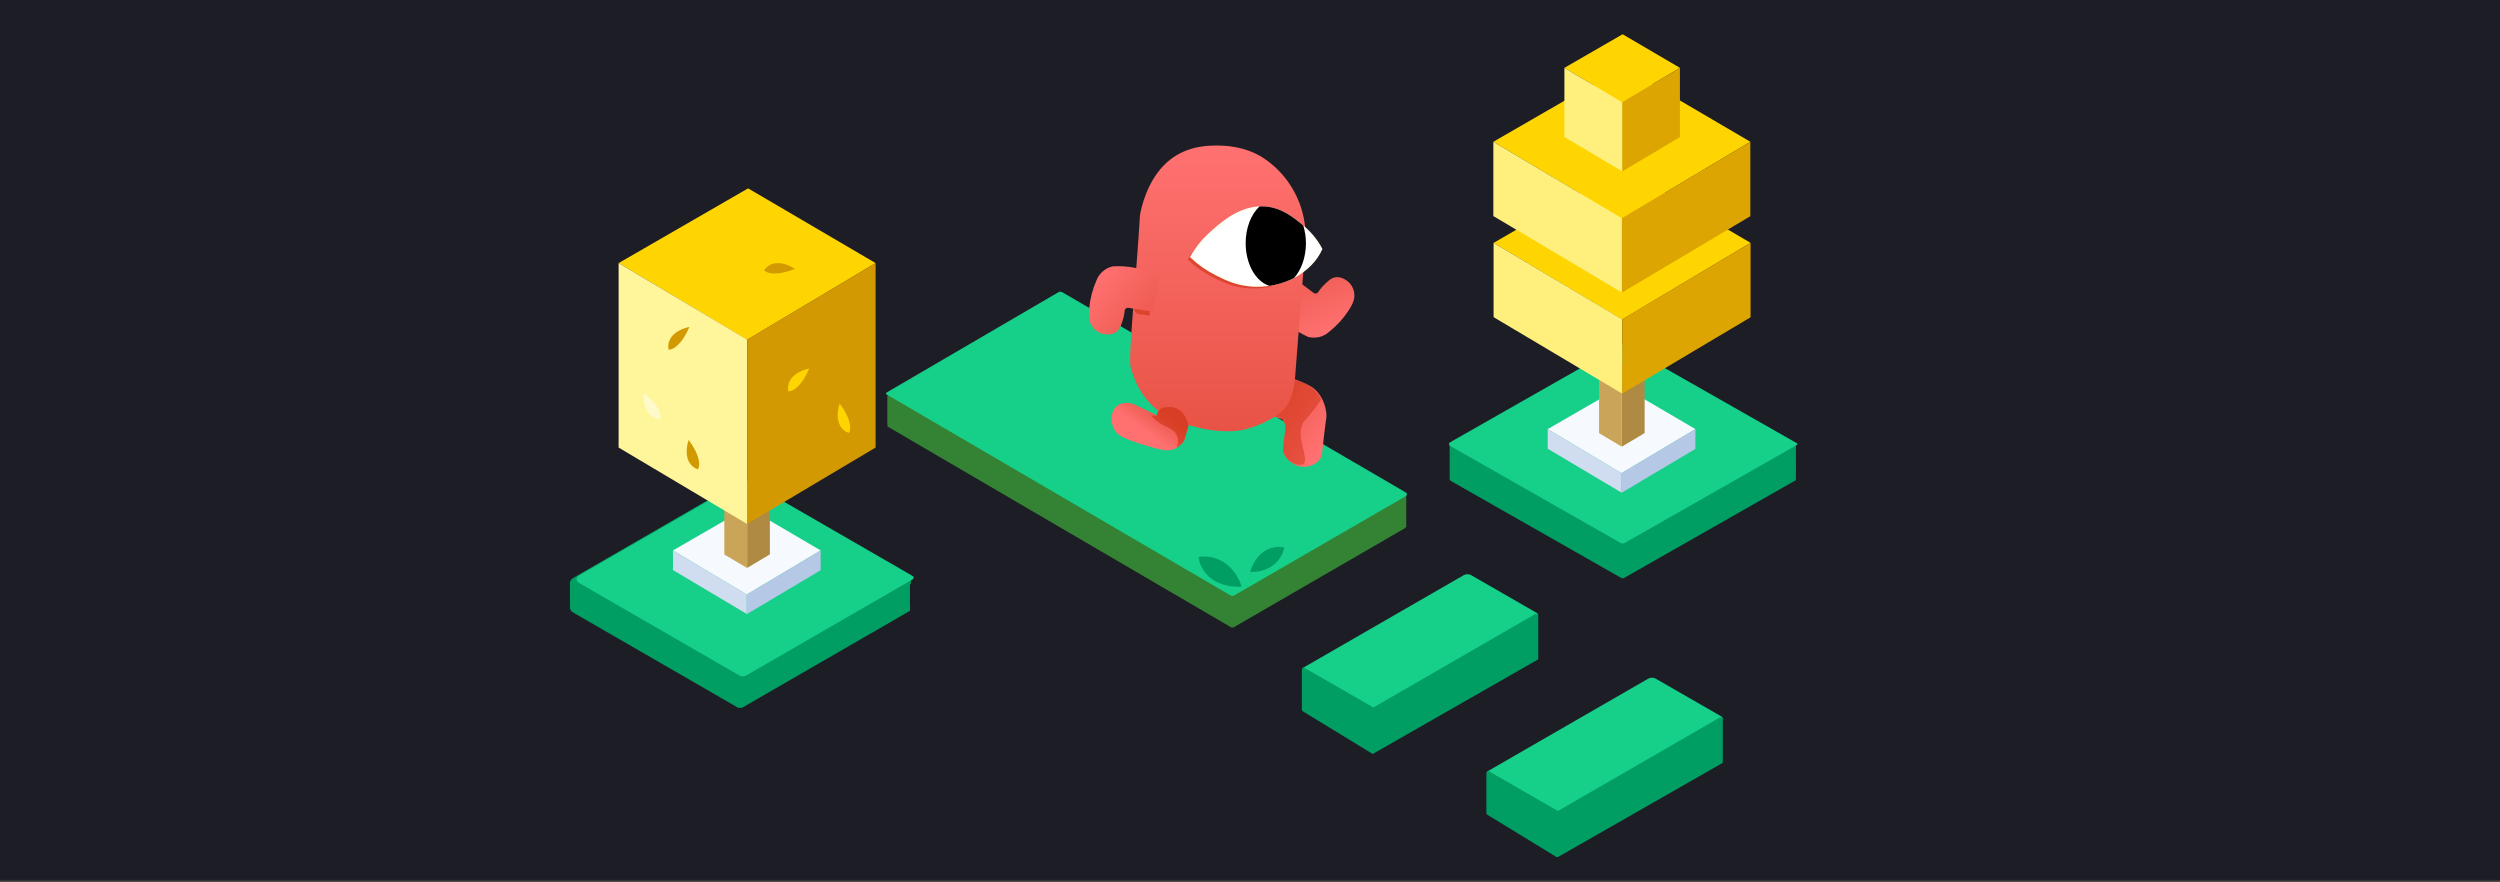 <svg width="292" height="103" viewBox="0 0 292 103" fill="none" xmlns="http://www.w3.org/2000/svg">
<rect x="0" y="0" width="292" height="103" fill="#333333" stroke="none"/>
<rect width="292" height="102.768" fill="#1D1D26"/>
<path d="M86.404 59.599L67.169 70.703C66.954 70.828 66.954 71.029 67.169 71.153L86.442 82.279L106.067 70.95L86.404 59.599Z" fill="#009E62" stroke="#009E62" stroke-width="0.899" stroke-linejoin="bevel"/>
<path d="M86.402 59.282L67.167 70.386C66.952 70.51 66.952 70.711 67.167 70.836L86.403 81.941L106.028 70.611L86.402 59.282Z" fill="#009E62" stroke="#009E62" stroke-width="0.899" stroke-linejoin="bevel"/>
<path d="M86.402 58.97L67.167 70.075C66.952 70.199 66.952 70.4 67.167 70.524L86.403 81.629L106.028 70.3L86.402 58.97Z" fill="#009E62" stroke="#009E62" stroke-width="0.899" stroke-linejoin="bevel"/>
<path d="M86.402 58.66L67.167 69.764C66.952 69.888 66.952 70.089 67.167 70.213L86.403 81.318L106.028 69.989L86.402 58.66Z" fill="#009E62" stroke="#009E62" stroke-width="0.899" stroke-linejoin="bevel"/>
<path d="M86.402 58.349L67.167 69.453C66.952 69.578 66.952 69.779 67.167 69.903L86.403 81.008L106.028 69.679L86.402 58.349Z" fill="#009E62" stroke="#009E62" stroke-width="0.899" stroke-linejoin="bevel"/>
<path d="M86.402 58.038L67.167 69.143C66.952 69.267 66.952 69.468 67.167 69.592L86.403 80.697L106.028 69.368L86.402 58.038Z" fill="#009E62" stroke="#009E62" stroke-width="0.899" stroke-linejoin="bevel"/>
<path d="M86.402 57.728L67.167 68.832C66.952 68.956 66.952 69.158 67.167 69.282L86.403 80.387L106.028 69.058L86.402 57.728Z" fill="#009E62" stroke="#009E62" stroke-width="0.899" stroke-linejoin="bevel"/>
<path d="M86.402 57.417L67.167 68.522C66.952 68.646 66.952 68.847 67.167 68.971L86.403 80.076L106.028 68.747L86.402 57.417Z" fill="#009E62" stroke="#009E62" stroke-width="0.899" stroke-linejoin="bevel"/>
<path d="M86.402 57.106L67.167 68.21C66.952 68.334 66.952 68.536 67.167 68.66L86.403 79.765L106.028 68.436L86.402 57.106Z" fill="#009E62" stroke="#009E62" stroke-width="0.899" stroke-linejoin="bevel"/>
<path d="M86.402 56.795L67.167 67.9C66.952 68.024 66.952 68.225 67.167 68.349L86.403 79.454L106.028 68.125L86.402 56.795Z" fill="#009E62" stroke="#009E62" stroke-width="0.899" stroke-linejoin="bevel"/>
<path d="M86.768 56.617L67.762 67.588C67.547 67.712 67.547 67.914 67.762 68.038L86.769 79.01L106.163 67.814L86.768 56.617Z" fill="#009E62" stroke="#009E62" stroke-width="0.899" stroke-linejoin="bevel"/>
<path d="M87.456 56.225C87.241 56.101 86.892 56.101 86.677 56.225L67.661 67.203C67.231 67.451 67.231 67.854 67.661 68.102L86.368 78.902C86.583 79.026 86.932 79.026 87.147 78.902L106.552 67.699C106.767 67.575 106.767 67.374 106.552 67.249L87.456 56.225Z" fill="#16CF89"/>
<path d="M87.377 22L72.253 30.731L87.261 39.688L102.272 30.731L87.377 22Z" fill="#FED501"/>
<path d="M87.293 59.273L78.601 64.291L87.227 69.439L95.853 64.291L87.293 59.273Z" fill="#F6FAFF"/>
<rect width="3.096" height="9.405" transform="matrix(-0.859 0.511 0 1 89.922 55.347)" fill="#AE8A42"/>
<rect width="3.096" height="9.418" transform="matrix(0.859 0.511 0 1 84.602 55.347)" fill="#CAA459"/>
<rect width="17.463" height="21.543" transform="matrix(-0.859 0.511 0 1 102.27 30.73)" fill="#D39902"/>
<rect width="10.036" height="2.312" transform="matrix(-0.859 0.511 0 1 95.85 64.292)" fill="#B5C8E6"/>
<rect width="17.463" height="21.544" transform="matrix(0.859 0.511 0 1 72.254 30.73)" fill="#FFF69B"/>
<rect width="10.036" height="2.291" transform="matrix(0.859 0.511 0 1 78.602 64.292)" fill="#D0DCEF"/>
<path d="M75.184 45.914C75.104 46.863 75.378 48.8 77.113 48.959C77.272 48.582 77.108 47.446 75.184 45.914Z" fill="#FFFACB"/>
<path d="M80.526 38.184C79.589 38.353 77.789 39.119 78.084 40.836C78.489 40.892 79.545 40.44 80.526 38.184Z" fill="#D39902"/>
<path d="M92.85 31.409C92.068 30.865 90.252 30.134 89.248 31.557C89.495 31.883 90.56 32.309 92.85 31.409Z" fill="#D39902"/>
<path d="M94.517 43.051C93.579 43.219 91.779 43.986 92.075 45.702C92.48 45.758 93.535 45.306 94.517 43.051Z" fill="#FED501"/>
<path d="M80.435 51.387C80.112 52.283 79.876 54.225 81.51 54.827C81.761 54.505 81.897 53.365 80.435 51.387Z" fill="#D39902"/>
<path d="M98.073 47.13C97.751 48.026 97.514 49.968 99.149 50.57C99.4 50.248 99.536 49.108 98.073 47.13Z" fill="#FED501"/>
<path d="M189.527 44.43L169.62 55.76C169.506 55.824 169.506 55.929 169.62 55.994L189.528 67.324L209.642 55.877L189.527 44.43L189.527 44.43Z" fill="#009E62" stroke="#009E62" stroke-width="0.475" stroke-linejoin="bevel"/>
<path d="M189.527 44.122L169.62 55.451C169.506 55.516 169.506 55.621 169.62 55.686L189.528 67.016L209.642 55.569L189.527 44.122L189.527 44.122Z" fill="#009E62" stroke="#009E62" stroke-width="0.475" stroke-linejoin="bevel"/>
<path d="M189.527 43.813L169.62 55.142C169.506 55.207 169.506 55.312 169.62 55.377L189.528 66.707L209.642 55.26L189.527 43.813L189.527 43.813Z" fill="#009E62" stroke="#009E62" stroke-width="0.475" stroke-linejoin="bevel"/>
<path d="M189.527 43.505L169.62 54.835C169.506 54.9 169.506 55.005 169.62 55.069L189.528 66.399L209.642 54.953L189.527 43.505L189.527 43.505Z" fill="#009E62" stroke="#009E62" stroke-width="0.475" stroke-linejoin="bevel"/>
<path d="M189.527 43.197L169.62 54.526C169.506 54.591 169.506 54.696 169.62 54.761L189.528 66.091L209.642 54.644L189.527 43.197L189.527 43.197Z" fill="#009E62" stroke="#009E62" stroke-width="0.475" stroke-linejoin="bevel"/>
<path d="M189.527 42.889L169.62 54.218C169.506 54.283 169.506 54.389 169.62 54.453L189.528 65.783L209.642 54.336L189.527 42.889L189.527 42.889Z" fill="#009E62" stroke="#009E62" stroke-width="0.475" stroke-linejoin="bevel"/>
<path d="M189.527 42.582L169.62 53.911C169.506 53.976 169.506 54.081 169.62 54.146L189.528 65.475L209.642 54.029L189.527 42.582L189.527 42.582Z" fill="#009E62" stroke="#009E62" stroke-width="0.475" stroke-linejoin="bevel"/>
<path d="M189.527 42.273L169.62 53.602C169.506 53.667 169.506 53.772 169.62 53.837L189.528 65.167L209.642 53.72L189.527 42.273L189.527 42.273Z" fill="#009E62" stroke="#009E62" stroke-width="0.475" stroke-linejoin="bevel"/>
<path d="M189.527 41.964L169.62 53.294C169.506 53.358 169.506 53.464 169.62 53.529L189.528 64.858L209.642 53.412L189.527 41.964L189.527 41.964Z" fill="#009E62" stroke="#009E62" stroke-width="0.475" stroke-linejoin="bevel"/>
<path d="M189.527 41.656L169.62 52.985C169.506 53.05 169.506 53.155 169.62 53.22L189.528 64.55L209.642 53.103L189.527 41.656L189.527 41.656Z" fill="#009E62" stroke="#009E62" stroke-width="0.475" stroke-linejoin="bevel"/>
<path d="M189.527 41.348L169.62 52.677C169.506 52.742 169.506 52.847 169.62 52.912L189.528 64.242L209.642 52.795L189.527 41.348L189.527 41.348Z" fill="#009E62" stroke="#009E62" stroke-width="0.475" stroke-linejoin="bevel"/>
<path d="M189.527 41.041L169.62 52.37C169.506 52.435 169.506 52.54 169.62 52.605L189.528 63.934L209.642 52.488L189.527 41.041L189.527 41.041Z" fill="#009E62" stroke="#009E62" stroke-width="0.475" stroke-linejoin="bevel"/>
<path d="M189.527 40.732L169.62 52.061C169.506 52.126 169.506 52.231 169.62 52.296L189.528 63.626L209.642 52.179L189.527 40.732L189.527 40.732Z" fill="#009E62" stroke="#009E62" stroke-width="0.475" stroke-linejoin="bevel"/>
<path d="M189.734 40.306C189.62 40.241 189.435 40.241 189.321 40.306L169.413 51.635C169.185 51.765 169.185 51.975 169.413 52.105L189.322 63.435C189.436 63.5 189.621 63.5 189.735 63.435L209.849 51.988C209.963 51.923 209.963 51.818 209.849 51.753L189.734 40.306Z" fill="#16CF89"/>
<path d="M143.942 73.082L163.952 61.502C164.065 61.436 164.066 61.331 163.953 61.265L123.849 37.889L103.773 49.607L143.942 73.082Z" fill="#009E62" stroke="#348334" stroke-width="0.475" stroke-linejoin="bevel"/>
<path d="M143.942 72.777L163.952 61.197C164.065 61.132 164.066 61.026 163.953 60.96L123.849 37.584L103.773 49.303L143.942 72.777Z" fill="#009E62" stroke="#348334" stroke-width="0.475" stroke-linejoin="bevel"/>
<path d="M143.942 72.474L163.952 60.893C164.065 60.828 164.066 60.722 163.953 60.657L123.849 37.28L103.773 48.999L143.942 72.474Z" fill="#009E62" stroke="#348334" stroke-width="0.475" stroke-linejoin="bevel"/>
<path d="M143.942 72.17L163.952 60.59C164.065 60.524 164.066 60.419 163.953 60.353L123.849 36.977L103.773 48.695L143.942 72.17Z" fill="#009E62" stroke="#348334" stroke-width="0.475" stroke-linejoin="bevel"/>
<path d="M143.942 71.865L163.952 60.285C164.065 60.22 164.066 60.114 163.953 60.048L123.849 36.672L103.773 48.391L143.942 71.865Z" fill="#009E62" stroke="#348334" stroke-width="0.475" stroke-linejoin="bevel"/>
<path d="M143.942 71.561L163.952 59.98C164.065 59.915 164.066 59.809 163.953 59.744L123.849 36.367L103.773 48.086L143.942 71.561Z" fill="#009E62" stroke="#348334" stroke-width="0.475" stroke-linejoin="bevel"/>
<path d="M143.942 71.257L163.952 59.677C164.065 59.611 164.066 59.505 163.953 59.44L123.849 36.063L103.773 47.782L143.942 71.257Z" fill="#009E62" stroke="#348334" stroke-width="0.475" stroke-linejoin="bevel"/>
<path d="M143.942 70.953L163.952 59.373C164.065 59.307 164.066 59.202 163.953 59.136L123.849 35.76L103.773 47.478L143.942 70.953Z" fill="#009E62" stroke="#348334" stroke-width="0.475" stroke-linejoin="bevel"/>
<path d="M143.942 70.648L163.952 59.068C164.065 59.003 164.066 58.897 163.953 58.831L123.849 35.455L103.773 47.174L143.942 70.648Z" fill="#009E62" stroke="#348334" stroke-width="0.475" stroke-linejoin="bevel"/>
<path d="M143.942 70.345L163.952 58.764C164.065 58.699 164.066 58.593 163.953 58.528L123.849 35.151L103.773 46.87L143.942 70.345Z" fill="#009E62" stroke="#348334" stroke-width="0.475" stroke-linejoin="bevel"/>
<path d="M143.942 70.04L163.952 58.46C164.065 58.394 164.066 58.289 163.953 58.223L123.849 34.847L103.773 46.565L143.942 70.04Z" fill="#009E62" stroke="#348334" stroke-width="0.475" stroke-linejoin="bevel"/>
<path d="M143.942 69.736L163.952 58.156C164.065 58.091 164.066 57.985 163.953 57.919L123.849 34.543L103.773 46.262L143.942 69.736Z" fill="#009E62" stroke="#348334" stroke-width="0.475" stroke-linejoin="bevel"/>
<path d="M143.736 69.551C143.849 69.617 144.034 69.617 144.148 69.551L164.158 57.971C164.384 57.84 164.385 57.629 164.16 57.498L124.056 34.121C123.942 34.055 123.756 34.055 123.642 34.121L103.566 45.84C103.454 45.905 103.454 46.011 103.566 46.076L143.736 69.551Z" fill="#16CF89"/>
<path d="M170.985 67.167C171.212 67.037 171.58 67.036 171.807 67.167L179.486 71.584C179.714 71.715 179.714 71.928 179.487 72.059L160.914 82.767C160.688 82.897 160.32 82.898 160.093 82.767L152.207 78.231C152.093 78.166 152.093 78.059 152.207 77.994L170.985 67.167Z" fill="#16CF89"/>
<path d="M160.107 82.809L179.311 71.724C179.47 71.633 179.667 71.747 179.667 71.93V77.009L160.463 87.987C160.304 88.078 160.107 87.963 160.107 87.781V82.809Z" fill="#009E62"/>
<path d="M152.055 78.24C152.055 78.057 152.252 77.943 152.41 78.034L160.419 82.64C160.493 82.682 160.538 82.761 160.538 82.846V87.768C160.538 87.953 160.335 88.067 160.177 87.97L152.168 83.077C152.098 83.034 152.055 82.957 152.055 82.874V78.24Z" fill="#009E62"/>
<path d="M192.538 79.253C192.765 79.123 193.132 79.122 193.36 79.253L201.039 83.67C201.267 83.801 201.267 84.014 201.039 84.145L182.467 94.853C182.24 94.984 181.873 94.984 181.646 94.853L173.76 90.317C173.646 90.252 173.646 90.145 173.76 90.079L192.538 79.253Z" fill="#16CF89"/>
<path d="M181.66 94.896L200.864 83.811C201.022 83.72 201.22 83.834 201.22 84.017V89.096L182.015 100.074C181.857 100.164 181.66 100.05 181.66 99.868V94.896Z" fill="#009E62"/>
<path d="M173.607 90.326C173.607 90.143 173.805 90.029 173.963 90.12L181.972 94.726C182.046 94.768 182.091 94.847 182.091 94.932V99.853C182.091 100.039 181.888 100.153 181.73 100.056L173.721 95.163C173.65 95.12 173.607 95.043 173.607 94.96V90.326Z" fill="#009E62"/>
<path d="M189.547 7.828L174.423 16.559L189.431 25.516L204.441 16.559L189.547 7.828Z" fill="#FED501"/>
<path d="M189.574 19.636L174.45 28.367L189.459 37.323L204.469 28.367L189.574 19.636Z" fill="#FED501"/>
<path d="M189.52 4L182.72 7.925L189.468 11.952L196.216 7.925L189.52 4Z" fill="#FED501"/>
<path d="M189.463 45.102L180.771 50.12L189.397 55.268L198.023 50.12L189.463 45.102Z" fill="#F6FAFF"/>
<rect width="3.096" height="9.405" transform="matrix(-0.859 0.511 0 1 192.092 41.178)" fill="#AE8A42"/>
<rect width="3.096" height="9.418" transform="matrix(0.859 0.511 0 1 186.771 41.177)" fill="#CAA459"/>
<rect width="17.463" height="8.691" transform="matrix(-0.859 0.511 0 1 204.439 16.561)" fill="#DCA502"/>
<rect width="17.463" height="8.691" transform="matrix(-0.859 0.511 0 1 204.467 28.366)" fill="#DCA502"/>
<rect width="7.851" height="8.086" transform="matrix(-0.859 0.511 0 1 196.215 7.925)" fill="#DCA502"/>
<rect width="10.036" height="2.312" transform="matrix(-0.859 0.511 0 1 198.021 50.12)" fill="#B5C8E6"/>
<rect width="17.463" height="8.675" transform="matrix(0.859 0.511 0 1 174.424 16.561)" fill="#FFEF7C"/>
<rect width="17.463" height="8.675" transform="matrix(0.859 0.511 0 1 174.451 28.366)" fill="#FFEF7C"/>
<rect width="7.851" height="8.076" transform="matrix(0.859 0.511 0 1 182.721 7.925)" fill="#FFEF7C"/>
<rect width="10.036" height="2.291" transform="matrix(0.859 0.511 0 1 180.771 50.12)" fill="#D0DCEF"/>
<path d="M140 65.035C140.101 66.252 141.247 68.654 145.018 68.533C144.663 67.215 143.163 64.671 140 65.035Z" fill="#009E62"/>
<path d="M150.01 63.954C149.065 63.699 146.939 63.909 146.003 66.789C147.095 66.88 149.424 66.441 150.01 63.954Z" fill="#009E62"/>
<path d="M148.739 43.715C149.77 43.843 150.78 44.106 151.743 44.496C152.686 44.879 153.277 45.127 153.834 45.731C154.395 46.374 154.757 47.165 154.877 48.009C155.006 48.712 154.877 48.81 154.616 51.132C154.424 52.934 154.447 53.341 154.029 53.808C153.579 54.258 152.97 54.515 152.332 54.523C150.964 54.542 150.162 53.395 150.055 53.198C150.005 53.104 149.965 53.006 149.936 52.904C149.894 52.755 149.878 52.599 149.888 52.445C150.007 51.333 150.08 50.477 150.122 50.048C150.132 49.935 150.129 49.821 150.11 49.708C150.063 49.416 149.929 49.145 149.727 48.928L146.52 48.074" fill="url(#paint0_linear_1654_6303)"/>
<path opacity="0.6" d="M148.402 44.453C149.471 44.188 150.593 44.214 151.647 44.528C152.433 44.727 153.145 45.141 153.699 45.721C153.949 45.998 154.155 46.309 154.311 46.645C154.168 46.868 153.95 47.199 153.663 47.587C153.006 48.475 152.575 48.88 152.368 49.14C151.088 50.756 153.053 53.663 152.225 54.204C151.73 54.527 150.137 54.011 149.859 52.62C149.859 51.362 150.137 50.95 150.137 49.559C150.048 49.292 149.828 49.031 149.668 48.798L146.52 47.986" fill="#C52600" fill-opacity="0.7"/>
<path d="M148.485 35.696C149.071 36.578 149.791 37.363 150.62 38.023C151.267 38.543 151.977 38.98 152.732 39.325C152.751 39.334 152.77 39.342 152.791 39.348C153.21 39.459 153.651 39.465 154.073 39.367C154.495 39.268 154.886 39.067 155.212 38.782C156.088 38.093 156.849 37.27 157.467 36.343C158.124 35.35 158.216 34.823 158.188 34.392C158.162 33.913 157.979 33.456 157.667 33.092C157.626 33.057 156.889 32.231 155.947 32.391C155.522 32.466 155.256 32.706 154.852 33.082C154.513 33.389 154.215 33.737 153.965 34.12C153.938 34.162 153.902 34.198 153.86 34.226C153.817 34.254 153.77 34.273 153.72 34.282C153.67 34.291 153.619 34.289 153.57 34.277C153.52 34.265 153.474 34.244 153.433 34.213L151.152 32.487" fill="url(#paint1_linear_1654_6303)"/>
<path d="M150.791 21.749C149.916 20.357 148.736 19.181 147.338 18.309C145.161 17.04 143.109 17 141.975 17C140.383 17 137.894 17.278 135.904 19.343C133.914 21.408 133.293 24.312 133.151 25.099C132.785 31.519 131.763 41.692 132.05 42.829C132.338 43.967 133.1 46.222 135.185 47.904C136.756 49.171 138.394 49.57 139.886 49.922C141.418 50.327 143.01 50.457 144.588 50.304C146.184 50.134 148.782 49.001 149.86 47.904C150.937 46.806 151.169 45.13 151.251 44.27L152.362 29.998C152.544 28.868 152.989 25.197 150.791 21.749Z" fill="url(#paint2_linear_1654_6303)"/>
<path opacity="0.69" d="M134.554 33.697C133.214 32.53 132.819 31.923 131.098 31.496C130.684 31.456 130.274 31.508 129.903 31.65C129.506 31.805 129.167 32.056 128.914 32.378C128.211 33.367 129.173 34.516 129.017 36.734C128.993 37.102 128.942 37.467 128.864 37.824L128.82 38.309C129.154 38.377 129.493 38.377 129.813 38.307C130.05 38.252 130.273 38.161 130.474 38.037C130.658 35.923 131.468 35.926 132.049 35.645C132.346 35.5 132.349 36.651 133.161 36.718C133.526 36.75 133.89 36.8 134.253 36.868L134.554 33.697Z" fill="#C52600" fill-opacity="0.7"/>
<path d="M135.453 32.313C134.521 31.811 133.516 31.458 132.475 31.265C131.659 31.112 130.827 31.06 129.998 31.111C129.977 31.111 129.956 31.114 129.936 31.118C129.513 31.218 129.121 31.419 128.795 31.705C128.469 31.991 128.219 32.352 128.066 32.757C127.617 33.777 127.332 34.862 127.224 35.971C127.112 37.156 127.279 37.664 127.506 38.031C127.754 38.441 128.131 38.758 128.578 38.933C128.631 38.945 129.67 39.326 130.426 38.742C130.765 38.476 130.887 38.139 131.066 37.617C131.221 37.187 131.319 36.739 131.36 36.284C131.365 36.234 131.379 36.185 131.403 36.14C131.427 36.096 131.46 36.057 131.5 36.025C131.54 35.994 131.586 35.971 131.635 35.959C131.684 35.946 131.735 35.943 131.785 35.951L134.611 36.4" fill="url(#paint3_linear_1654_6303)"/>
<path opacity="0.69" d="M148.706 31.856C148.652 32.578 148.575 33.151 148.534 33.454C148.265 33.516 148.035 33.557 147.861 33.584C147.436 33.652 147.004 33.689 146.571 33.696C146.38 33.696 146.182 33.693 145.977 33.686C144.074 33.592 142.752 32.932 141.657 32.377C140.549 31.821 139.561 31.132 138.729 30.337C139.284 29.344 140.024 28.421 140.926 27.597C142.079 26.551 144.164 24.65 146.753 24.572C146.933 24.558 147.114 24.561 147.293 24.582C149.228 25.04 148.839 30.181 148.706 31.856Z" fill="#C52600" fill-opacity="0.7"/>
<path d="M154.311 29.084C153.712 30.423 152.568 31.574 151.054 32.364C150.925 32.429 150.791 32.492 150.652 32.554C149.917 32.884 149.118 33.118 148.286 33.249C147.665 33.348 147.029 33.382 146.396 33.351C144.493 33.258 143.171 32.597 142.076 32.043C140.972 31.485 139.987 30.797 139.158 30.002C139.714 29.01 140.454 28.087 141.356 27.262C142.508 26.216 144.594 24.316 147.183 24.237C147.363 24.231 147.543 24.235 147.723 24.247C149.624 24.379 150.972 25.479 152.043 26.353C152.066 26.373 152.092 26.393 152.114 26.413C153.048 27.193 153.793 28.098 154.311 29.084Z" fill="white" stroke="#FFFEF4" stroke-width="0.271" stroke-miterlimit="10"/>
<path d="M152.398 28.402C152.398 30.02 151.869 31.458 151.054 32.364C150.925 32.429 150.792 32.492 150.652 32.554C149.917 32.884 149.118 33.118 148.287 33.249C146.769 32.766 145.629 30.779 145.629 28.402C145.629 26.657 146.244 25.121 147.173 24.237C147.353 24.231 147.533 24.235 147.713 24.247C149.613 24.379 150.962 25.479 152.032 26.353C152.056 26.373 152.082 26.393 152.103 26.413C152.299 27.065 152.398 27.733 152.398 28.402Z" fill="black" stroke="black" stroke-width="0.271" stroke-miterlimit="10"/>
<path d="M139.228 48.239C138.923 49.325 138.618 50.408 138.315 51.489C138.005 51.927 137.574 52.266 137.074 52.465C136.416 52.712 135.843 52.597 134.657 52.274C130.988 51.261 130.539 50.72 130.347 50.453C129.993 49.985 129.809 49.412 129.825 48.826C129.825 48.635 129.877 47.928 130.412 47.46C131.001 46.946 131.976 46.915 132.829 47.395L135.111 48.508L135.668 47.117" fill="url(#paint4_linear_1654_6303)"/>
<path opacity="0.69" d="M135.111 48.445C135.249 48.73 134.347 48.378 134.549 48.622C135.618 49.914 136.945 49.809 137.426 50.787C137.57 51.074 137.683 51.54 137.461 52.288C137.645 52.172 137.816 52.037 137.971 51.886C138.094 51.768 138.207 51.64 138.309 51.504L138.809 49.73C138.736 49.186 138.51 48.674 138.155 48.253C137.26 47.202 136.141 47.601 135.946 47.611C135.338 47.639 135.111 48.445 135.111 48.445Z" fill="#C52600" fill-opacity="0.7"/>
<defs>
<linearGradient id="paint0_linear_1654_6303" x1="154.046" y1="52.701" x2="147.335" y2="47.623" gradientUnits="userSpaceOnUse">
<stop stop-color="#FF7171"/>
<stop offset="1" stop-color="#EB574A"/>
</linearGradient>
<linearGradient id="paint1_linear_1654_6303" x1="154.637" y1="40.049" x2="150.412" y2="30.476" gradientUnits="userSpaceOnUse">
<stop offset="0.067" stop-color="#FF7171"/>
<stop offset="1" stop-color="#EA5548"/>
</linearGradient>
<linearGradient id="paint2_linear_1654_6303" x1="142.288" y1="17" x2="142.288" y2="50.366" gradientUnits="userSpaceOnUse">
<stop stop-color="#FF7171"/>
<stop offset="1" stop-color="#E85345"/>
</linearGradient>
<linearGradient id="paint3_linear_1654_6303" x1="127.976" y1="31.368" x2="136.21" y2="37.827" gradientUnits="userSpaceOnUse">
<stop offset="0.067" stop-color="#FF7171"/>
<stop offset="1" stop-color="#EA5548"/>
</linearGradient>
<linearGradient id="paint4_linear_1654_6303" x1="135.22" y1="51.524" x2="137.578" y2="48.259" gradientUnits="userSpaceOnUse">
<stop stop-color="#FF7171"/>
<stop offset="0.746" stop-color="#EA5547"/>
</linearGradient>
</defs>
</svg>
